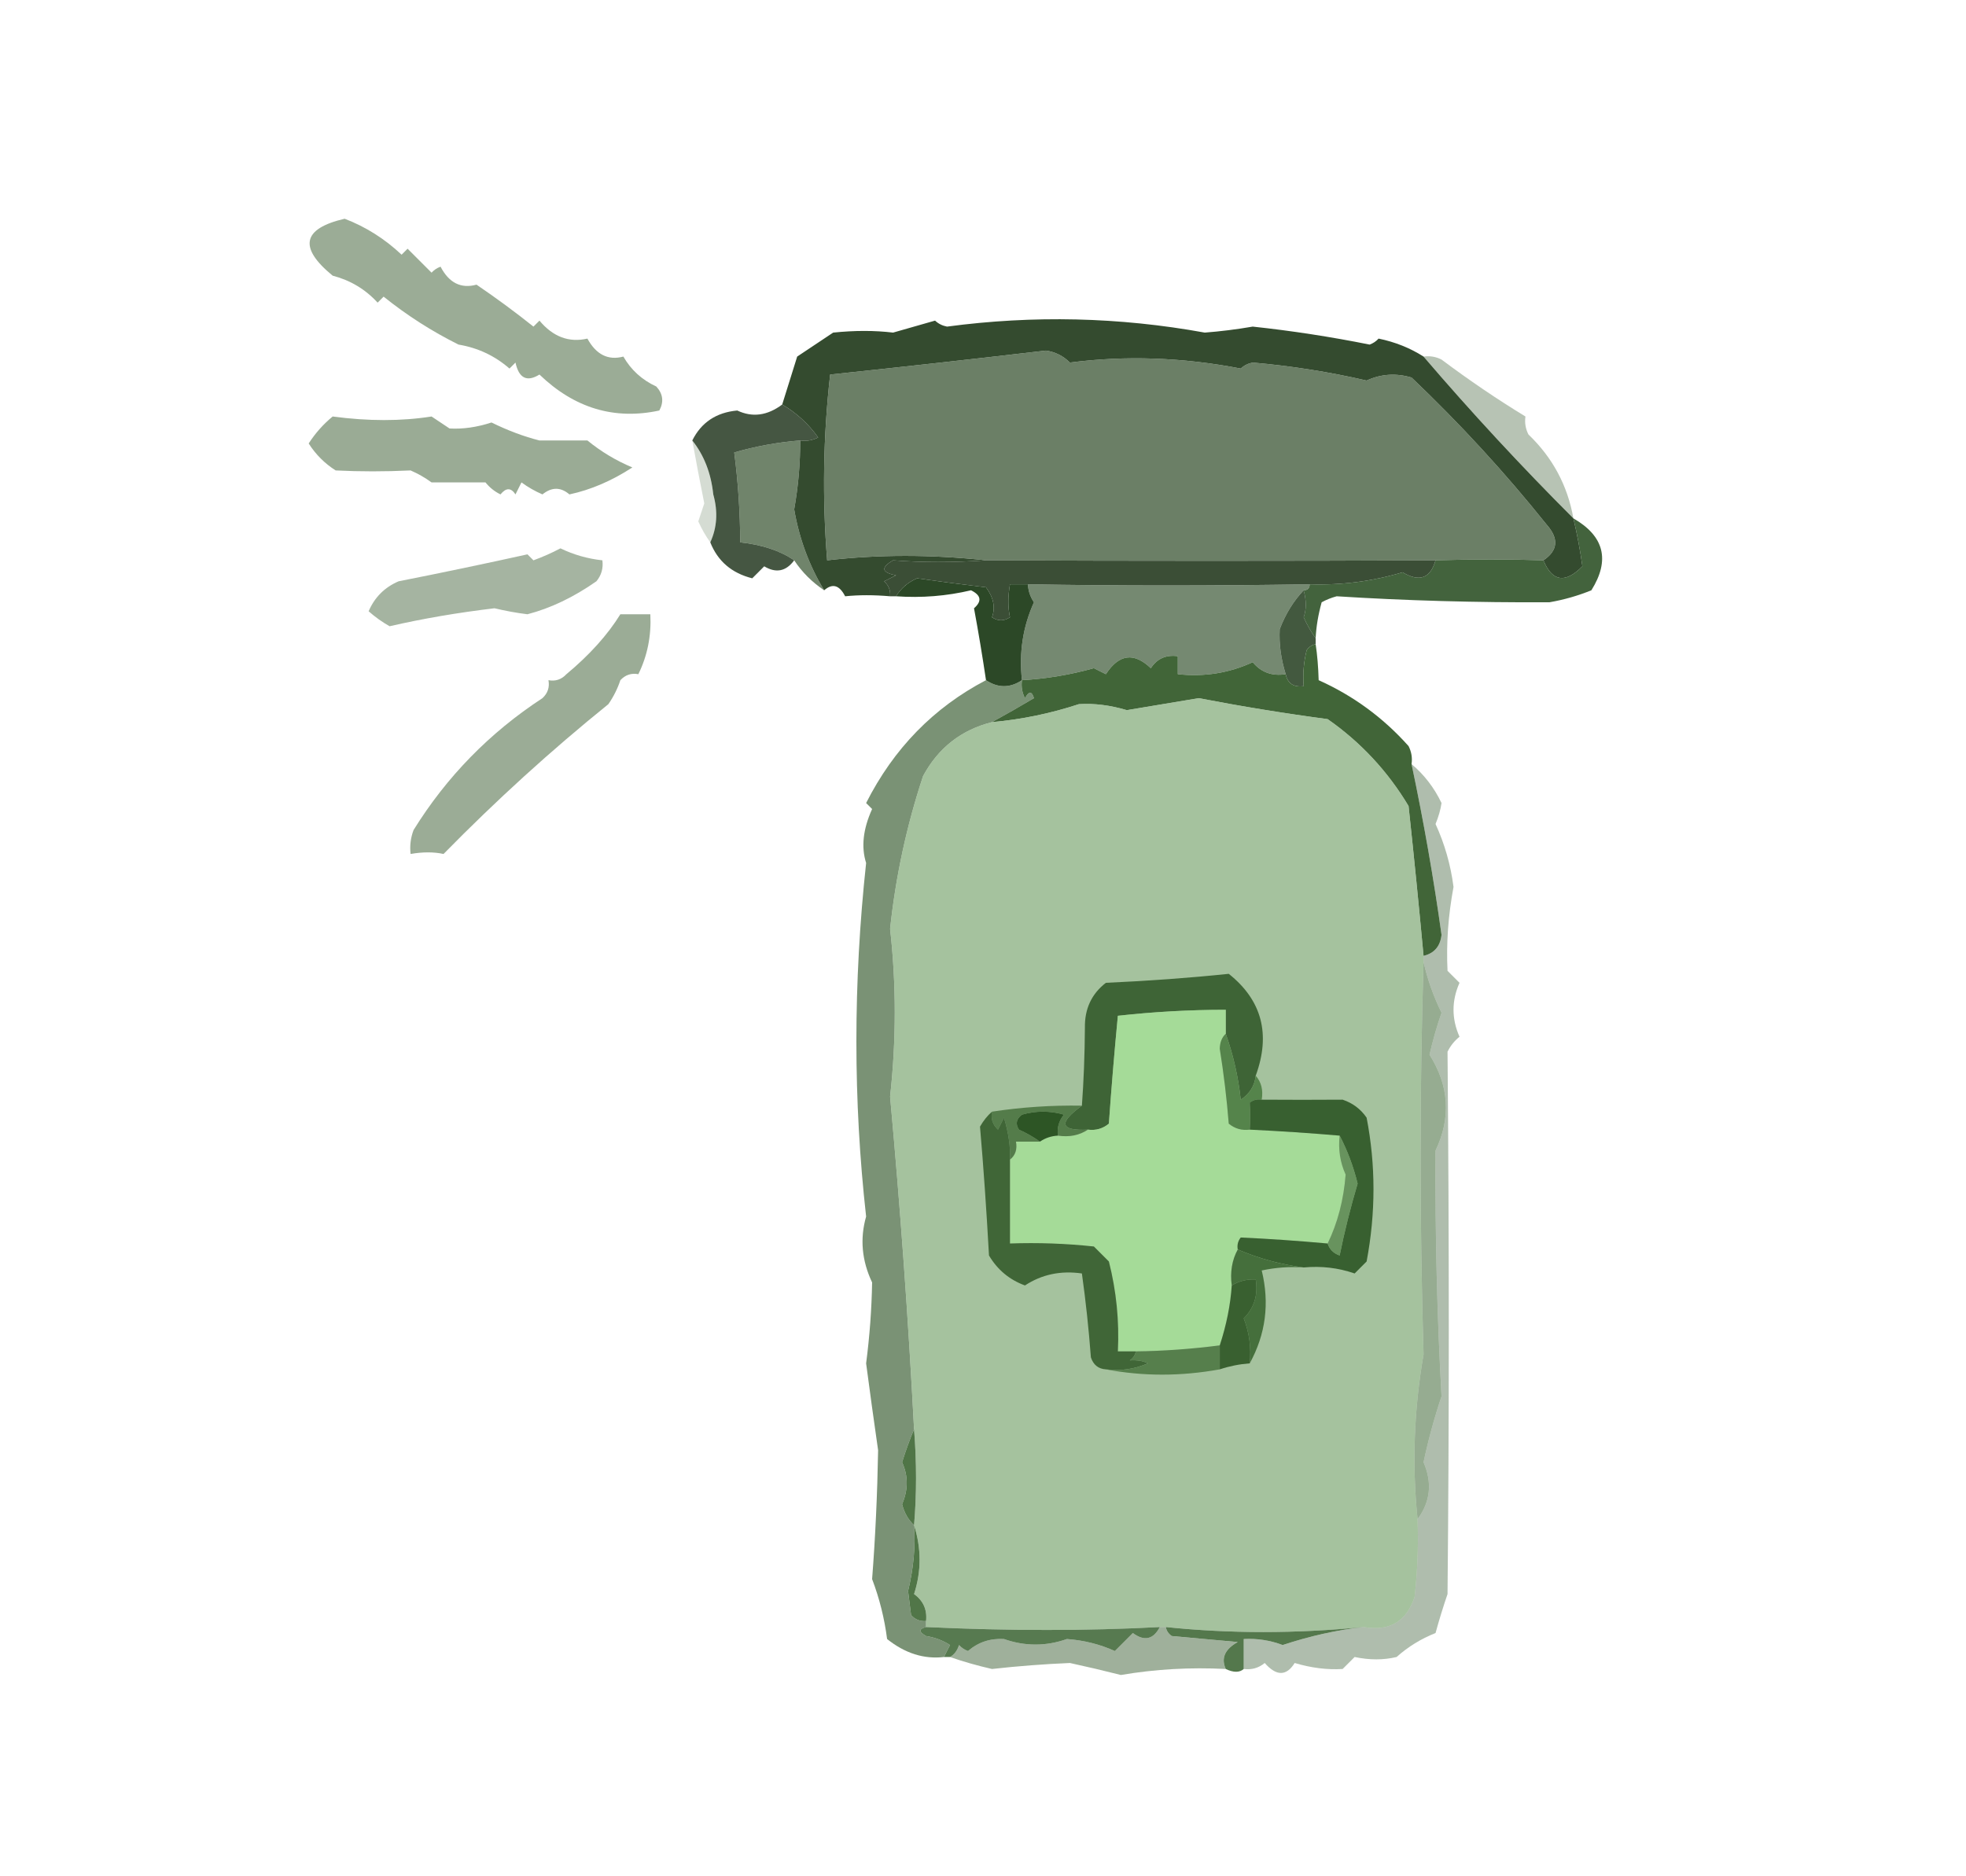 <?xml version="1.0" encoding="UTF-8"?>
<!DOCTYPE svg PUBLIC "-//W3C//DTD SVG 1.1//EN" "http://www.w3.org/Graphics/SVG/1.1/DTD/svg11.dtd">
<svg xmlns="http://www.w3.org/2000/svg" version="1.1" width="328px" height="313px" style="shape-rendering:geometricPrecision; text-rendering:geometricPrecision; image-rendering:optimizeQuality; fill-rule:evenodd; clip-rule:evenodd" xmlns:xlink="http://www.w3.org/1999/xlink">
<g><path style="opacity:0.459" fill="#254b1c" d="M 57.5,36.5 C 61.027,37.852 64.193,39.852 67,42.5C 67.333,42.167 67.667,41.833 68,41.5C 69.333,42.833 70.667,44.167 72,45.5C 72.414,45.043 72.914,44.709 73.5,44.5C 74.914,47.21 76.914,48.21 79.5,47.5C 82.756,49.711 85.922,52.045 89,54.5C 89.333,54.167 89.667,53.833 90,53.5C 92.262,56.206 94.929,57.206 98,56.5C 99.463,59.177 101.463,60.177 104,59.5C 105.277,61.731 107.111,63.398 109.5,64.5C 110.614,65.723 110.781,67.056 110,68.5C 102.508,70.118 95.842,68.118 90,62.5C 87.91,63.791 86.576,63.124 86,60.5C 85.667,60.833 85.333,61.167 85,61.5C 82.567,59.374 79.734,58.041 76.5,57.5C 72.062,55.294 67.896,52.627 64,49.5C 63.667,49.833 63.333,50.167 63,50.5C 60.959,48.272 58.459,46.772 55.5,46C 49.778,41.309 50.444,38.142 57.5,36.5 Z"/></g>
<g><path style="opacity:0.332" fill="#254a1d" d="M 237.5,59.5 C 238.552,59.35 239.552,59.517 240.5,60C 245.11,63.455 249.776,66.621 254.5,69.5C 254.351,70.552 254.517,71.552 255,72.5C 259.034,76.362 261.534,81.028 262.5,86.5C 253.775,77.778 245.441,68.778 237.5,59.5 Z"/></g>
<g><path style="opacity:0.854" fill="#263a22" d="M 130.5,67.5 C 132.878,68.892 134.878,70.725 136.5,73C 135.552,73.483 134.552,73.65 133.5,73.5C 129.772,73.795 126.105,74.461 122.5,75.5C 123.135,80.38 123.469,85.38 123.5,90.5C 127.167,90.897 130.167,91.897 132.5,93.5C 131.134,95.35 129.467,95.684 127.5,94.5C 126.833,95.167 126.167,95.833 125.5,96.5C 122.08,95.643 119.746,93.643 118.5,90.5C 119.634,88.034 119.801,85.367 119,82.5C 118.629,78.967 117.463,75.967 115.5,73.5C 116.997,70.49 119.497,68.824 123,68.5C 125.526,69.693 128.026,69.359 130.5,67.5 Z"/></g>
<g><path style="opacity:0.462" fill="#254b1c" d="M 55.5,69.5 C 61.439,70.295 66.939,70.295 72,69.5C 73,70.167 74,70.833 75,71.5C 77.234,71.626 79.568,71.293 82,70.5C 84.742,71.845 87.409,72.845 90,73.5C 92.65,73.489 95.317,73.489 98,73.5C 100.293,75.372 102.793,76.872 105.5,78C 102.06,80.24 98.56,81.74 95,82.5C 93.542,81.253 92.042,81.253 90.5,82.5C 89.252,81.96 88.085,81.293 87,80.5C 86.667,81.167 86.333,81.833 86,82.5C 85.259,81.359 84.425,81.359 83.5,82.5C 82.522,82.023 81.689,81.357 81,80.5C 78,80.5 75,80.5 72,80.5C 70.915,79.707 69.748,79.04 68.5,78.5C 64.212,78.704 60.046,78.704 56,78.5C 54.172,77.339 52.672,75.839 51.5,74C 52.605,72.285 53.938,70.785 55.5,69.5 Z"/></g>
<g><path style="opacity:0.195" fill="#25491d" d="M 115.5,73.5 C 117.463,75.967 118.629,78.967 119,82.5C 119.801,85.367 119.634,88.034 118.5,90.5C 117.751,89.469 117.085,88.302 116.5,87C 116.833,86 117.167,85 117.5,84C 116.797,80.504 116.13,77.004 115.5,73.5 Z"/></g>
<g><path style="opacity:0.692" fill="#314f2a" d="M 133.5,73.5 C 133.521,77.27 133.188,81.103 132.5,85C 133.337,89.874 135.003,94.374 137.5,98.5C 135.473,97.139 133.806,95.473 132.5,93.5C 130.167,91.897 127.167,90.897 123.5,90.5C 123.469,85.38 123.135,80.38 122.5,75.5C 126.105,74.461 129.772,73.795 133.5,73.5 Z"/></g>
<g><path style="opacity:0.934" fill="#273f22" d="M 237.5,59.5 C 245.441,68.778 253.775,77.778 262.5,86.5C 263.141,89.221 263.641,91.888 264,94.5C 261.136,97.402 258.969,97.068 257.5,93.5C 259.942,91.861 260.109,89.861 258,87.5C 251.082,78.859 243.582,70.692 235.5,63C 232.901,62.231 230.401,62.398 228,63.5C 221.772,62.062 215.439,61.062 209,60.5C 208.228,60.645 207.561,60.978 207,61.5C 197.284,59.626 187.784,59.292 178.5,60.5C 177.389,59.389 176.055,58.722 174.5,58.5C 162.511,59.902 150.511,61.236 138.5,62.5C 137.334,72.817 137.168,83.151 138,93.5C 146.551,92.513 155.384,92.513 164.5,93.5C 159.019,93.873 153.853,93.873 149,93.5C 146.904,94.716 147.071,95.549 149.5,96C 148.833,96.333 148.167,96.667 147.5,97C 148.252,97.671 148.586,98.504 148.5,99.5C 145.788,99.263 143.288,99.263 141,99.5C 140.047,97.627 138.88,97.293 137.5,98.5C 135.003,94.374 133.337,89.874 132.5,85C 133.188,81.103 133.521,77.27 133.5,73.5C 134.552,73.65 135.552,73.483 136.5,73C 134.878,70.725 132.878,68.892 130.5,67.5C 131.327,64.868 132.16,62.202 133,59.5C 135,58.167 137,56.833 139,55.5C 142.592,55.13 145.925,55.13 149,55.5C 151.333,54.833 153.667,54.167 156,53.5C 156.561,54.022 157.228,54.355 158,54.5C 172.41,52.576 186.743,52.91 201,55.5C 203.621,55.299 206.288,54.966 209,54.5C 215.513,55.198 222.013,56.198 228.5,57.5C 229.086,57.291 229.586,56.957 230,56.5C 232.756,57.07 235.256,58.07 237.5,59.5 Z"/></g>
<g><path style="opacity:0.733" fill="#35512f" d="M 257.5,93.5 C 251.815,93.304 245.815,93.304 239.5,93.5C 214.722,93.611 189.722,93.611 164.5,93.5C 155.384,92.513 146.551,92.513 138,93.5C 137.168,83.151 137.334,72.817 138.5,62.5C 150.511,61.236 162.511,59.902 174.5,58.5C 176.055,58.722 177.389,59.389 178.5,60.5C 187.784,59.292 197.284,59.626 207,61.5C 207.561,60.978 208.228,60.645 209,60.5C 215.439,61.062 221.772,62.062 228,63.5C 230.401,62.398 232.901,62.231 235.5,63C 243.582,70.692 251.082,78.859 258,87.5C 260.109,89.861 259.942,91.861 257.5,93.5 Z"/></g>
<g><path style="opacity:0.411" fill="#254b1c" d="M 93.5,91.5 C 95.701,92.566 98.035,93.233 100.5,93.5C 100.67,94.822 100.337,95.989 99.5,97C 95.696,99.66 91.862,101.493 88,102.5C 86.201,102.279 84.368,101.946 82.5,101.5C 76.36,102.23 70.526,103.23 65,104.5C 63.745,103.789 62.579,102.956 61.5,102C 62.5,99.667 64.167,98 66.5,97C 73.728,95.572 80.894,94.072 88,92.5C 88.333,92.833 88.667,93.167 89,93.5C 90.623,92.901 92.123,92.234 93.5,91.5 Z"/></g>
<g><path style="opacity:0.903" fill="#273c22" d="M 239.5,93.5 C 238.644,96.513 236.811,97.18 234,95.5C 228.98,97.003 223.813,97.67 218.5,97.5C 202.265,97.761 186.599,97.761 171.5,97.5C 170.5,97.5 169.5,97.5 168.5,97.5C 168.146,99.541 168.146,101.374 168.5,103C 167.5,103.667 166.5,103.667 165.5,103C 166.097,101.372 165.763,99.705 164.5,98C 160.389,97.508 156.556,97.008 153,96.5C 151.482,97.163 150.315,98.163 149.5,99.5C 149.167,99.5 148.833,99.5 148.5,99.5C 148.586,98.504 148.252,97.671 147.5,97C 148.167,96.667 148.833,96.333 149.5,96C 147.071,95.549 146.904,94.716 149,93.5C 153.853,93.873 159.019,93.873 164.5,93.5C 189.722,93.611 214.722,93.611 239.5,93.5 Z"/></g>
<g><path style="opacity:0.864" fill="#274b20" d="M 262.5,86.5 C 267.649,89.463 268.649,93.463 265.5,98.5C 263.242,99.418 260.909,100.085 258.5,100.5C 246.304,100.558 234.47,100.225 223,99.5C 222.127,99.736 221.293,100.069 220.5,100.5C 219.919,102.606 219.586,104.606 219.5,106.5C 218.751,105.469 218.085,104.302 217.5,103C 217.966,101.701 217.966,100.201 217.5,98.5C 218.167,98.5 218.5,98.167 218.5,97.5C 223.813,97.67 228.98,97.003 234,95.5C 236.811,97.18 238.644,96.513 239.5,93.5C 245.815,93.304 251.815,93.304 257.5,93.5C 258.969,97.068 261.136,97.402 264,94.5C 263.641,91.888 263.141,89.221 262.5,86.5 Z"/></g>
<g><path style="opacity:0.679" fill="#34512e" d="M 218.5,97.5 C 218.5,98.167 218.167,98.5 217.5,98.5C 215.804,100.288 214.471,102.455 213.5,105C 213.37,107.418 213.703,109.918 214.5,112.5C 212.234,112.859 210.401,112.192 209,110.5C 205.078,112.312 200.911,112.979 196.5,112.5C 196.5,111.5 196.5,110.5 196.5,109.5C 194.549,109.227 193.049,109.893 192,111.5C 189.187,108.804 186.687,109.137 184.5,112.5C 183.833,112.167 183.167,111.833 182.5,111.5C 178.577,112.598 174.577,113.265 170.5,113.5C 169.987,108.915 170.654,104.582 172.5,100.5C 171.873,99.583 171.539,98.583 171.5,97.5C 186.599,97.761 202.265,97.761 218.5,97.5 Z"/></g>
<g><path style="opacity:0.459" fill="#254b1c" d="M 103.5,102.5 C 105.167,102.5 106.833,102.5 108.5,102.5C 108.684,106.079 108.017,109.413 106.5,112.5C 105.325,112.281 104.325,112.614 103.5,113.5C 103.023,114.931 102.357,116.264 101.5,117.5C 91.943,125.215 82.776,133.549 74,142.5C 72.374,142.146 70.541,142.146 68.5,142.5C 68.343,141.127 68.51,139.793 69,138.5C 74.528,129.593 81.695,122.259 90.5,116.5C 91.386,115.675 91.719,114.675 91.5,113.5C 92.675,113.719 93.675,113.386 94.5,112.5C 98.376,109.27 101.375,105.937 103.5,102.5 Z"/></g>
<g><path style="opacity:0.965" fill="#264320" d="M 171.5,97.5 C 171.539,98.583 171.873,99.583 172.5,100.5C 170.654,104.582 169.987,108.915 170.5,113.5C 168.5,114.833 166.5,114.833 164.5,113.5C 163.906,109.492 163.24,105.492 162.5,101.5C 163.855,100.325 163.688,99.325 162,98.5C 157.934,99.464 153.767,99.797 149.5,99.5C 150.315,98.163 151.482,97.163 153,96.5C 156.556,97.008 160.389,97.508 164.5,98C 165.763,99.705 166.097,101.372 165.5,103C 166.5,103.667 167.5,103.667 168.5,103C 168.146,101.374 168.146,99.541 168.5,97.5C 169.5,97.5 170.5,97.5 171.5,97.5 Z"/></g>
<g><path style="opacity:0.86" fill="#263f21" d="M 217.5,98.5 C 217.966,100.201 217.966,101.701 217.5,103C 218.085,104.302 218.751,105.469 219.5,106.5C 219.5,106.833 219.5,107.167 219.5,107.5C 218.883,107.611 218.383,107.944 218,108.5C 217.505,110.473 217.338,112.473 217.5,114.5C 215.821,114.715 214.821,114.048 214.5,112.5C 213.703,109.918 213.37,107.418 213.5,105C 214.471,102.455 215.804,100.288 217.5,98.5 Z"/></g>
<g><path style="opacity:0.617" fill="#284e20" d="M 164.5,113.5 C 166.5,114.833 168.5,114.833 170.5,113.5C 170.351,114.552 170.517,115.552 171,116.5C 171.654,115.304 172.154,115.304 172.5,116.5C 170.113,117.92 167.78,119.253 165.5,120.5C 160.367,121.796 156.533,124.796 154,129.5C 151.256,137.796 149.423,146.296 148.5,155C 149.54,164.215 149.54,173.548 148.5,183C 150.192,201.429 151.525,219.929 152.5,238.5C 151.776,240.218 151.109,242.052 150.5,244C 151.536,246.259 151.536,248.592 150.5,251C 150.862,252.434 151.528,253.601 152.5,254.5C 152.753,257.977 152.419,261.644 151.5,265.5C 151.667,266.833 151.833,268.167 152,269.5C 152.671,270.252 153.504,270.586 154.5,270.5C 154.5,270.833 154.5,271.167 154.5,271.5C 153.262,271.81 153.262,272.31 154.5,273C 155.938,273.219 157.271,273.719 158.5,274.5C 158.137,275.183 157.804,275.85 157.5,276.5C 154.159,276.892 150.993,275.892 148,273.5C 147.559,270.06 146.726,266.727 145.5,263.5C 146.037,256.559 146.37,249.393 146.5,242C 145.808,237.199 145.142,232.365 144.5,227.5C 145.089,222.972 145.422,218.472 145.5,214C 143.777,210.361 143.444,206.694 144.5,203C 142.336,183.683 142.336,164.017 144.5,144C 143.654,141.339 143.988,138.339 145.5,135C 145.167,134.667 144.833,134.333 144.5,134C 149.102,124.9 155.769,118.067 164.5,113.5 Z"/></g>
<g><path style="opacity:0.919" fill="#315828" d="M 219.5,107.5 C 219.772,109.314 219.939,111.314 220,113.5C 225.779,116.095 230.779,119.761 235,124.5C 235.483,125.448 235.649,126.448 235.5,127.5C 237.536,137.154 239.203,146.654 240.5,156C 240.285,157.908 239.285,159.074 237.5,159.5C 236.742,151.31 235.909,142.977 235,134.5C 231.517,128.685 227.017,123.852 221.5,120C 214.256,119.034 207.089,117.867 200,116.5C 196,117.167 192,117.833 188,118.5C 185.23,117.675 182.563,117.341 180,117.5C 175.302,119.049 170.469,120.049 165.5,120.5C 167.78,119.253 170.113,117.92 172.5,116.5C 172.154,115.304 171.654,115.304 171,116.5C 170.517,115.552 170.351,114.552 170.5,113.5C 174.577,113.265 178.577,112.598 182.5,111.5C 183.167,111.833 183.833,112.167 184.5,112.5C 186.687,109.137 189.187,108.804 192,111.5C 193.049,109.893 194.549,109.227 196.5,109.5C 196.5,110.5 196.5,111.5 196.5,112.5C 200.911,112.979 205.078,112.312 209,110.5C 210.401,112.192 212.234,112.859 214.5,112.5C 214.821,114.048 215.821,114.715 217.5,114.5C 217.338,112.473 217.505,110.473 218,108.5C 218.383,107.944 218.883,107.611 219.5,107.5 Z"/></g>
<g><path style="opacity:0.647" fill="#75a16a" d="M 237.5,159.5 C 237.5,159.833 237.5,160.167 237.5,160.5C 236.836,181.837 236.836,203.67 237.5,226C 235.899,235.209 235.565,244.376 236.5,253.5C 236.666,257.846 236.499,262.179 236,266.5C 234.642,270.598 231.808,272.265 227.5,271.5C 216.16,272.61 205.16,272.61 194.5,271.5C 194.167,271.5 193.833,271.5 193.5,271.5C 181.355,272.15 168.355,272.15 154.5,271.5C 154.5,271.167 154.5,270.833 154.5,270.5C 154.703,268.61 154.037,267.11 152.5,266C 153.729,262.2 153.729,258.367 152.5,254.5C 152.938,249.359 152.938,244.025 152.5,238.5C 151.525,219.929 150.192,201.429 148.5,183C 149.54,173.548 149.54,164.215 148.5,155C 149.423,146.296 151.256,137.796 154,129.5C 156.533,124.796 160.367,121.796 165.5,120.5C 170.469,120.049 175.302,119.049 180,117.5C 182.563,117.341 185.23,117.675 188,118.5C 192,117.833 196,117.167 200,116.5C 207.089,117.867 214.256,119.034 221.5,120C 227.017,123.852 231.517,128.685 235,134.5C 235.909,142.977 236.742,151.31 237.5,159.5 Z"/></g>
<g><path style="opacity:0.366" fill="#264c1e" d="M 235.5,127.5 C 237.606,129.272 239.273,131.438 240.5,134C 240.335,135.117 240.002,136.284 239.5,137.5C 241.024,140.82 242.024,144.32 242.5,148C 241.607,152.791 241.274,157.458 241.5,162C 242.167,162.667 242.833,163.333 243.5,164C 242.167,167 242.167,170 243.5,173C 242.643,173.689 241.977,174.522 241.5,175.5C 241.782,207.115 241.782,237.281 241.5,266C 240.773,268.124 240.106,270.291 239.5,272.5C 237.082,273.457 234.916,274.791 233,276.5C 230.814,277.022 228.481,277.022 226,276.5C 225.333,277.167 224.667,277.833 224,278.5C 221.437,278.659 218.77,278.325 216,277.5C 214.609,279.715 212.943,279.715 211,277.5C 209.989,278.337 208.822,278.67 207.5,278.5C 207.5,276.833 207.5,275.167 207.5,273.5C 209.734,273.38 211.901,273.713 214,274.5C 218.499,273.006 222.999,272.006 227.5,271.5C 231.808,272.265 234.642,270.598 236,266.5C 236.499,262.179 236.666,257.846 236.5,253.5C 238.649,250.605 238.983,247.438 237.5,244C 238.287,240.282 239.287,236.616 240.5,233C 239.755,219.601 239.421,205.934 239.5,192C 242.109,186.522 241.776,181.188 238.5,176C 239.044,173.6 239.711,171.267 240.5,169C 239.132,166.196 238.132,163.362 237.5,160.5C 237.5,160.167 237.5,159.833 237.5,159.5C 239.285,159.074 240.285,157.908 240.5,156C 239.203,146.654 237.536,137.154 235.5,127.5 Z"/></g>
<g><path style="opacity:0.856" fill="#2e5526" d="M 209.5,179.5 C 209.315,181.196 208.481,182.529 207,183.5C 206.591,179.703 205.758,176.036 204.5,172.5C 204.5,171.167 204.5,169.833 204.5,168.5C 198.477,168.502 192.477,168.835 186.5,169.5C 185.924,175.485 185.424,181.485 185,187.5C 183.989,188.337 182.822,188.67 181.5,188.5C 176.855,188.724 176.522,187.39 180.5,184.5C 180.803,180.355 180.97,176.021 181,171.5C 180.947,168.344 182.114,165.844 184.5,164C 191.624,163.683 198.457,163.183 205,162.5C 210.532,166.904 212.032,172.57 209.5,179.5 Z"/></g>
<g><path style="opacity:0.73" fill="#a5e595" d="M 204.5,172.5 C 203.861,173.097 203.528,173.93 203.5,175C 204.164,179.144 204.664,183.311 205,187.5C 206.011,188.337 207.178,188.67 208.5,188.5C 213.536,188.74 218.536,189.073 223.5,189.5C 223.244,191.792 223.577,193.959 224.5,196C 224.173,200.214 223.173,204.048 221.5,207.5C 216.508,207.046 211.675,206.713 207,206.5C 206.536,207.094 206.369,207.761 206.5,208.5C 205.539,210.265 205.205,212.265 205.5,214.5C 205.287,217.746 204.62,221.079 203.5,224.5C 198.696,225.116 194.03,225.449 189.5,225.5C 188.5,225.5 187.5,225.5 186.5,225.5C 186.75,220.42 186.25,215.42 185,210.5C 184.167,209.667 183.333,208.833 182.5,208C 177.845,207.501 173.179,207.334 168.5,207.5C 168.5,202.833 168.5,198.167 168.5,193.5C 169.404,192.791 169.737,191.791 169.5,190.5C 170.833,190.5 172.167,190.5 173.5,190.5C 174.391,189.89 175.391,189.557 176.5,189.5C 178.415,189.784 180.081,189.451 181.5,188.5C 182.822,188.67 183.989,188.337 185,187.5C 185.424,181.485 185.924,175.485 186.5,169.5C 192.477,168.835 198.477,168.502 204.5,168.5C 204.5,169.833 204.5,171.167 204.5,172.5 Z"/></g>
<g><path style="opacity:0.943" fill="#518046" d="M 204.5,172.5 C 205.758,176.036 206.591,179.703 207,183.5C 208.481,182.529 209.315,181.196 209.5,179.5C 210.434,180.568 210.768,181.901 210.5,183.5C 209.761,183.369 209.094,183.536 208.5,184C 208.598,185.618 208.598,187.118 208.5,188.5C 207.178,188.67 206.011,188.337 205,187.5C 204.664,183.311 204.164,179.144 203.5,175C 203.528,173.93 203.861,173.097 204.5,172.5 Z"/></g>
<g><path style="opacity:0.878" fill="#49723f" d="M 180.5,184.5 C 176.522,187.39 176.855,188.724 181.5,188.5C 180.081,189.451 178.415,189.784 176.5,189.5C 176.33,188.178 176.663,187.011 177.5,186C 175.167,185.333 172.833,185.333 170.5,186C 169.549,186.718 169.383,187.551 170,188.5C 171.302,189.085 172.469,189.751 173.5,190.5C 172.167,190.5 170.833,190.5 169.5,190.5C 169.737,191.791 169.404,192.791 168.5,193.5C 168.598,191.397 168.265,189.064 167.5,186.5C 167.167,187.167 166.833,187.833 166.5,188.5C 165.614,187.675 165.281,186.675 165.5,185.5C 170.463,184.746 175.463,184.413 180.5,184.5 Z"/></g>
<g><path style="opacity:0.992" fill="#2d5425" d="M 176.5,189.5 C 175.391,189.557 174.391,189.89 173.5,190.5C 172.469,189.751 171.302,189.085 170,188.5C 169.383,187.551 169.549,186.718 170.5,186C 172.833,185.333 175.167,185.333 177.5,186C 176.663,187.011 176.33,188.178 176.5,189.5 Z"/></g>
<g><path style="opacity:0.936" fill="#325a29" d="M 217.5,211.5 C 213.69,211.003 210.024,210.003 206.5,208.5C 206.369,207.761 206.536,207.094 207,206.5C 211.675,206.713 216.508,207.046 221.5,207.5C 221.811,208.478 222.478,209.145 223.5,209.5C 224.307,205.518 225.307,201.518 226.5,197.5C 225.791,194.616 224.791,191.949 223.5,189.5C 218.536,189.073 213.536,188.74 208.5,188.5C 208.598,187.118 208.598,185.618 208.5,184C 209.094,183.536 209.761,183.369 210.5,183.5C 214.945,183.532 219.445,183.532 224,183.5C 225.676,184.061 227.009,185.061 228,186.5C 229.53,194.401 229.53,202.401 228,210.5C 227.333,211.167 226.667,211.833 226,212.5C 223.281,211.556 220.448,211.223 217.5,211.5 Z"/></g>
<g><path style="opacity:0.741" fill="#538348" d="M 223.5,189.5 C 224.791,191.949 225.791,194.616 226.5,197.5C 225.307,201.518 224.307,205.518 223.5,209.5C 222.478,209.145 221.811,208.478 221.5,207.5C 223.173,204.048 224.173,200.214 224.5,196C 223.577,193.959 223.244,191.792 223.5,189.5 Z"/></g>
<g><path style="opacity:0.863" fill="#305727" d="M 165.5,185.5 C 165.281,186.675 165.614,187.675 166.5,188.5C 166.833,187.833 167.167,187.167 167.5,186.5C 168.265,189.064 168.598,191.397 168.5,193.5C 168.5,198.167 168.5,202.833 168.5,207.5C 173.179,207.334 177.845,207.501 182.5,208C 183.333,208.833 184.167,209.667 185,210.5C 186.25,215.42 186.75,220.42 186.5,225.5C 187.5,225.5 188.5,225.5 189.5,225.5C 189.389,226.117 189.056,226.617 188.5,227C 189.738,226.923 190.738,227.089 191.5,227.5C 189.257,228.474 186.924,228.808 184.5,228.5C 183.25,228.423 182.417,227.756 182,226.5C 181.649,221.802 181.149,217.136 180.5,212.5C 176.97,211.989 173.804,212.656 171,214.5C 168.41,213.55 166.41,211.884 165,209.5C 164.573,201.772 164.073,194.605 163.5,188C 164.066,187.005 164.733,186.172 165.5,185.5 Z"/></g>
<g><path style="opacity:0.988" fill="#446e3b" d="M 206.5,208.5 C 210.024,210.003 213.69,211.003 217.5,211.5C 215.143,211.337 212.81,211.503 210.5,212C 211.837,217.468 211.17,222.634 208.5,227.5C 208.768,224.881 208.435,222.381 207.5,220C 209.25,218.246 209.917,216.079 209.5,213.5C 208.041,213.433 206.708,213.766 205.5,214.5C 205.205,212.265 205.539,210.265 206.5,208.5 Z"/></g>
<g><path style="opacity:0.553" fill="#416938" d="M 237.5,160.5 C 238.132,163.362 239.132,166.196 240.5,169C 239.711,171.267 239.044,173.6 238.5,176C 241.776,181.188 242.109,186.522 239.5,192C 239.421,205.934 239.755,219.601 240.5,233C 239.287,236.616 238.287,240.282 237.5,244C 238.983,247.438 238.649,250.605 236.5,253.5C 235.565,244.376 235.899,235.209 237.5,226C 236.836,203.67 236.836,181.837 237.5,160.5 Z"/></g>
<g><path style="opacity:0.937" fill="#325a29" d="M 208.5,227.5 C 206.784,227.629 205.117,227.962 203.5,228.5C 203.5,227.167 203.5,225.833 203.5,224.5C 204.62,221.079 205.287,217.746 205.5,214.5C 206.708,213.766 208.041,213.433 209.5,213.5C 209.917,216.079 209.25,218.246 207.5,220C 208.435,222.381 208.768,224.881 208.5,227.5 Z"/></g>
<g><path style="opacity:0.886" fill="#4c7742" d="M 203.5,224.5 C 203.5,225.833 203.5,227.167 203.5,228.5C 197.017,229.676 190.683,229.676 184.5,228.5C 186.924,228.808 189.257,228.474 191.5,227.5C 190.738,227.089 189.738,226.923 188.5,227C 189.056,226.617 189.389,226.117 189.5,225.5C 194.03,225.449 198.696,225.116 203.5,224.5 Z"/></g>
<g><path style="opacity:0.916" fill="#416937" d="M 152.5,238.5 C 152.938,244.025 152.938,249.359 152.5,254.5C 151.528,253.601 150.862,252.434 150.5,251C 151.536,248.592 151.536,246.259 150.5,244C 151.109,242.052 151.776,240.218 152.5,238.5 Z"/></g>
<g><path style="opacity:0.918" fill="#436b39" d="M 152.5,254.5 C 153.729,258.367 153.729,262.2 152.5,266C 154.037,267.11 154.703,268.61 154.5,270.5C 153.504,270.586 152.671,270.252 152,269.5C 151.833,268.167 151.667,266.833 151.5,265.5C 152.419,261.644 152.753,257.977 152.5,254.5 Z"/></g>
<g><path style="opacity:0.867" fill="#3e6635" d="M 193.5,271.5 C 192.415,273.582 190.915,273.916 189,272.5C 188,273.5 187,274.5 186,275.5C 183.478,274.369 180.811,273.703 178,273.5C 174.51,274.729 171.01,274.729 167.5,273.5C 165.192,273.365 163.192,274.031 161.5,275.5C 160.914,275.291 160.414,274.957 160,274.5C 159.722,275.416 159.222,276.082 158.5,276.5C 158.167,276.5 157.833,276.5 157.5,276.5C 157.804,275.85 158.137,275.183 158.5,274.5C 157.271,273.719 155.938,273.219 154.5,273C 153.262,272.31 153.262,271.81 154.5,271.5C 168.355,272.15 181.355,272.15 193.5,271.5 Z"/></g>
<g><path style="opacity:0.443" fill="#274d1f" d="M 193.5,271.5 C 193.833,271.5 194.167,271.5 194.5,271.5C 194.611,272.117 194.944,272.617 195.5,273C 199.167,273.333 202.833,273.667 206.5,274C 204.35,275.192 203.683,276.692 204.5,278.5C 198.575,278.192 192.741,278.525 187,279.5C 184.204,278.789 181.37,278.122 178.5,277.5C 174.183,277.68 169.85,278.013 165.5,278.5C 163.018,277.933 160.684,277.266 158.5,276.5C 159.222,276.082 159.722,275.416 160,274.5C 160.414,274.957 160.914,275.291 161.5,275.5C 163.192,274.031 165.192,273.365 167.5,273.5C 171.01,274.729 174.51,274.729 178,273.5C 180.811,273.703 183.478,274.369 186,275.5C 187,274.5 188,273.5 189,272.5C 190.915,273.916 192.415,273.582 193.5,271.5 Z"/></g>
<g><path style="opacity:0.895" fill="#416938" d="M 227.5,271.5 C 222.999,272.006 218.499,273.006 214,274.5C 211.901,273.713 209.734,273.38 207.5,273.5C 207.5,275.167 207.5,276.833 207.5,278.5C 206.798,279.116 205.798,279.116 204.5,278.5C 203.683,276.692 204.35,275.192 206.5,274C 202.833,273.667 199.167,273.333 195.5,273C 194.944,272.617 194.611,272.117 194.5,271.5C 205.16,272.61 216.16,272.61 227.5,271.5 Z"/></g>
</svg>
